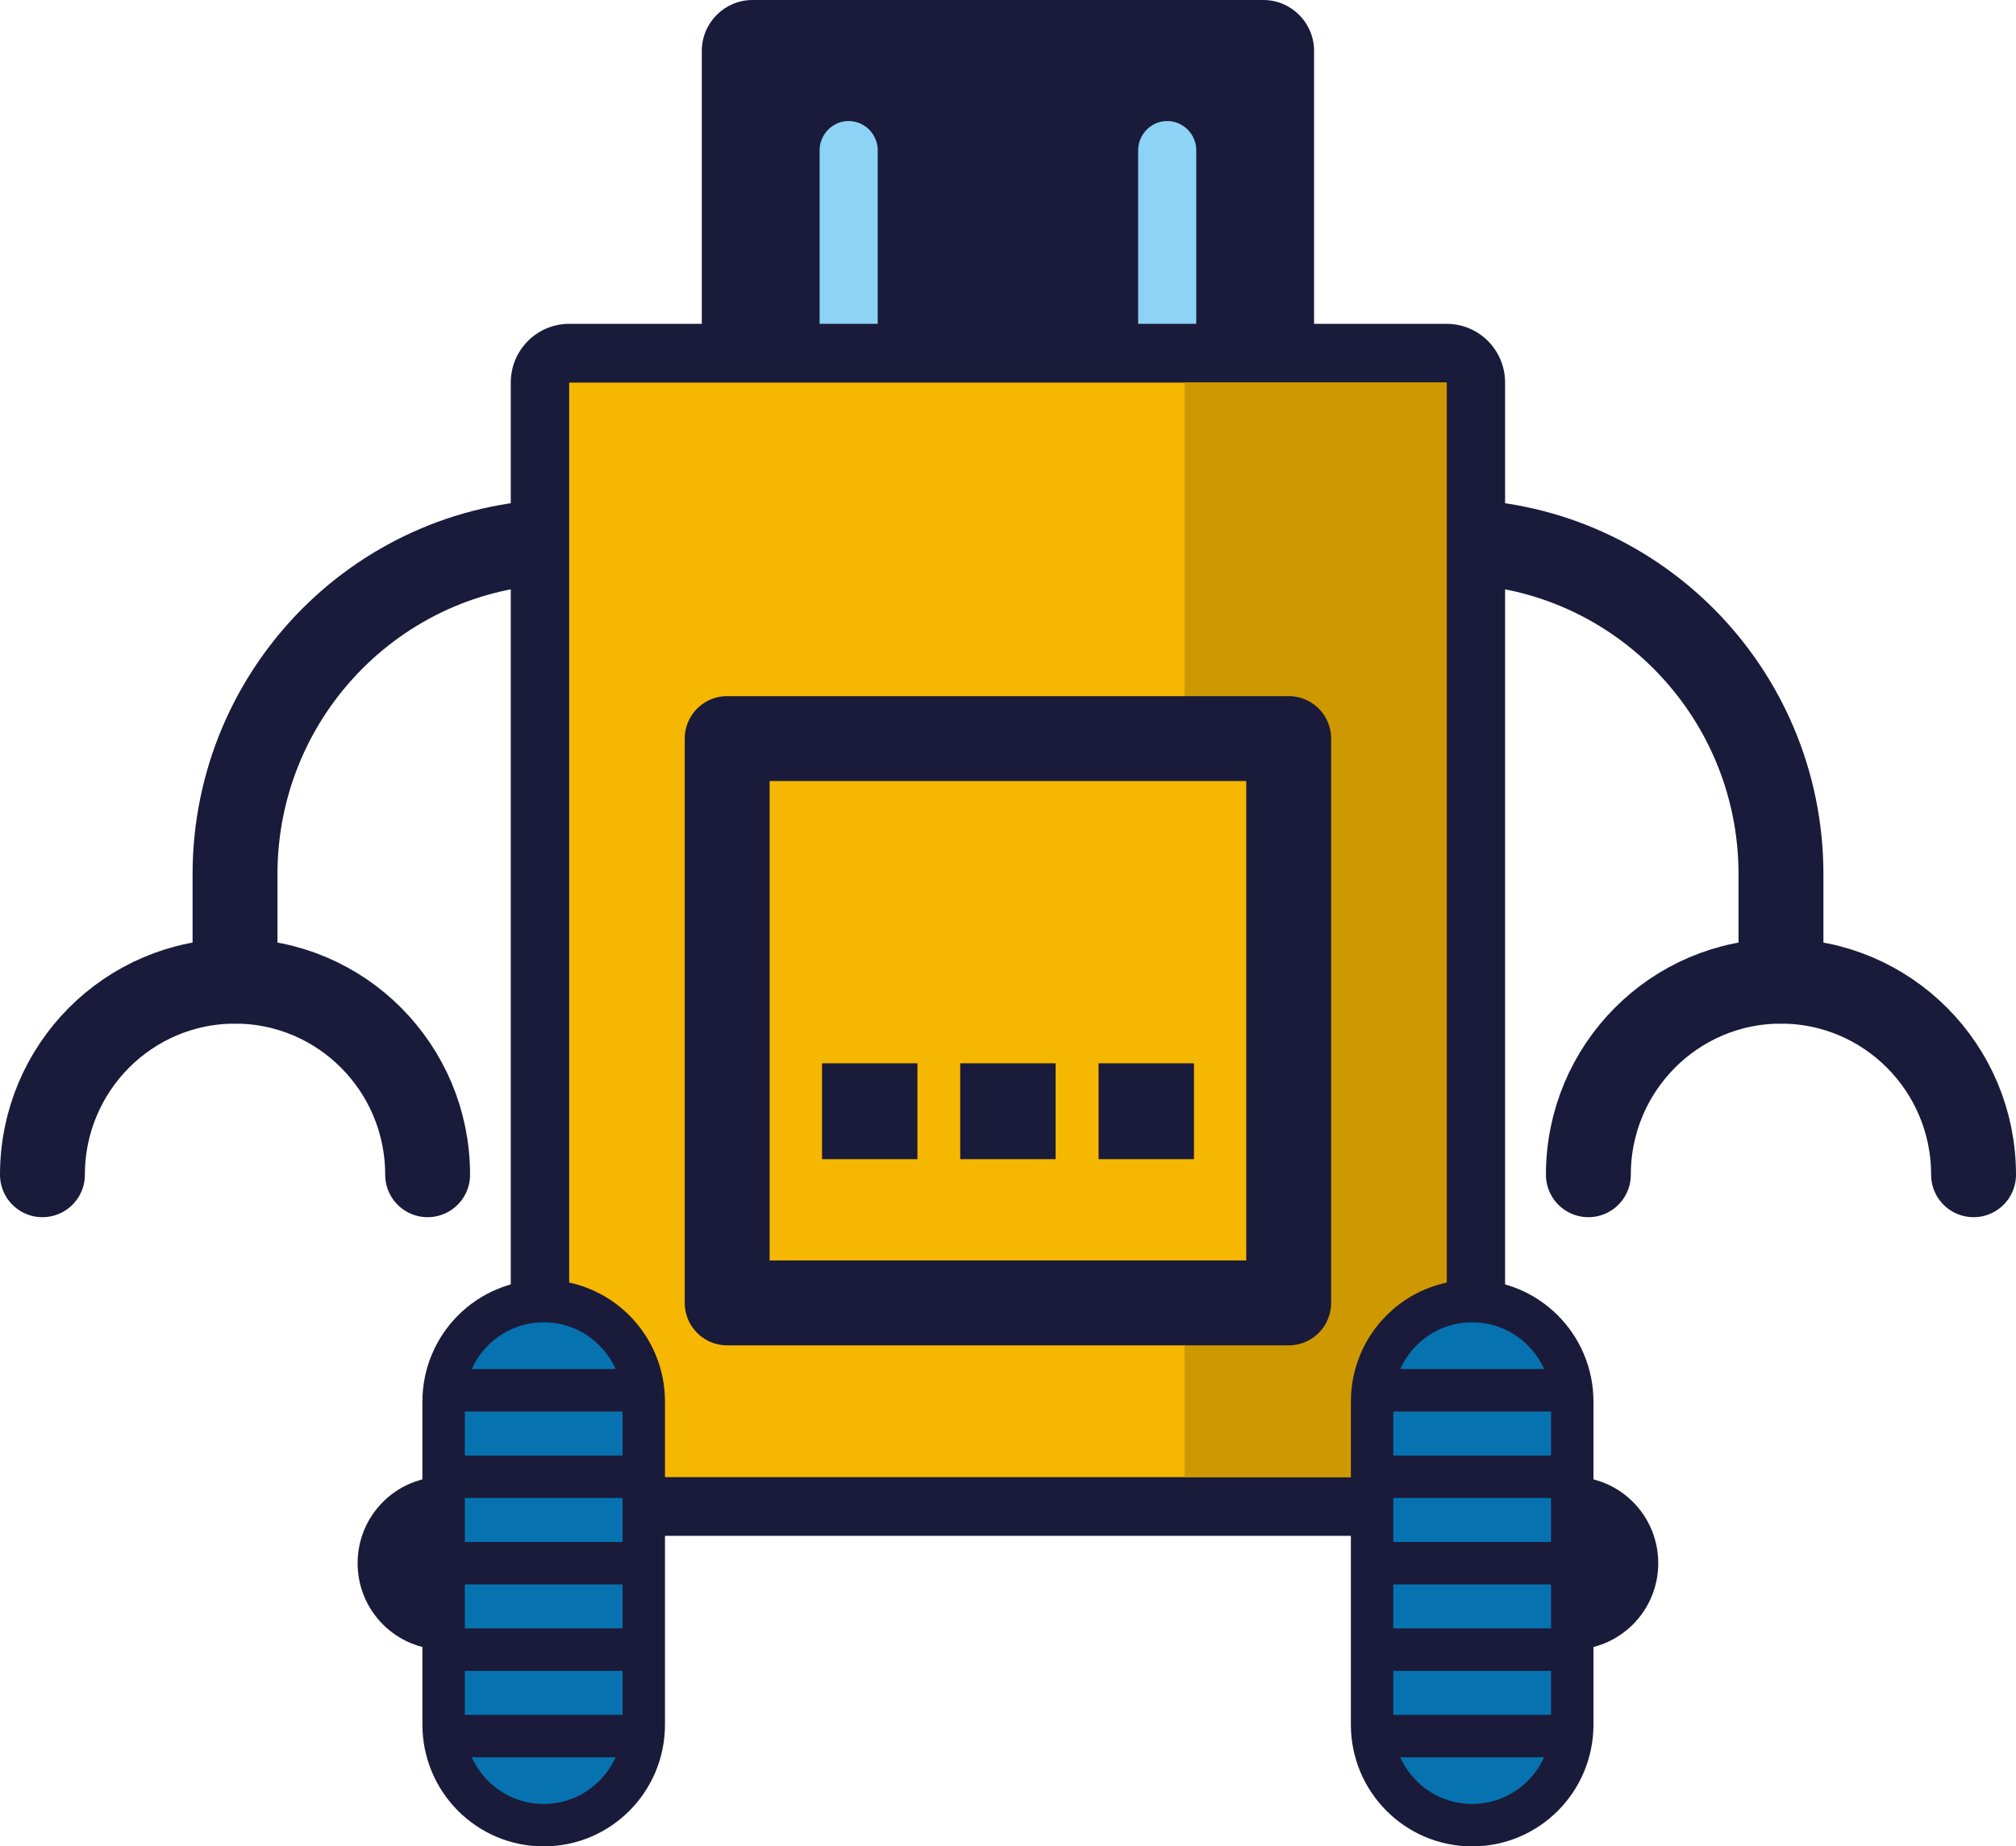 <svg width="95" height="87" viewBox="0 0 95 87" fill="none" xmlns="http://www.w3.org/2000/svg">
<path d="M61.923 21.822C61.923 23.147 60.849 24.225 59.531 24.225H35.463C34.138 24.225 33.071 23.147 33.071 21.822V2.403C33.071 1.072 34.144 0 35.463 0H59.531C60.856 0 61.923 1.078 61.923 2.403V21.822Z" fill="#1A1B3A"/>
<path d="M43.361 15.598C43.361 17.465 41.852 18.987 39.988 18.987C38.13 18.987 36.622 17.471 36.622 15.598V7.093C36.622 5.226 38.13 3.704 39.988 3.704C41.852 3.704 43.361 5.22 43.361 7.093V15.598Z" fill="#8CD3F6" stroke="#1A1B3A" stroke-width="4" stroke-miterlimit="10" stroke-linecap="round" stroke-linejoin="round"/>
<path d="M58.372 15.598C58.372 17.465 56.864 18.987 54.999 18.987C53.142 18.987 51.633 17.471 51.633 15.598V7.093C51.633 5.226 53.142 3.704 54.999 3.704C56.864 3.704 58.372 5.22 58.372 7.093V15.598Z" fill="#8CD3F6" stroke="#1A1B3A" stroke-width="4" stroke-miterlimit="10" stroke-linecap="round" stroke-linejoin="round"/>
<path d="M11.075 46.232V41.197C11.075 32.539 18.054 25.52 26.669 25.52H68.325C76.94 25.52 83.925 32.539 83.925 41.197V46.232" stroke="#1A1B3A" stroke-width="4" stroke-miterlimit="10" stroke-linecap="round" stroke-linejoin="round"/>
<path d="M74.849 55.353C74.849 50.318 78.909 46.232 83.924 46.232C88.934 46.232 93 50.312 93 55.353" stroke="#1A1B3A" stroke-width="4" stroke-miterlimit="10" stroke-linecap="round" stroke-linejoin="round"/>
<path d="M2 55.353C2 50.318 6.059 46.232 11.075 46.232C16.085 46.232 20.151 50.312 20.151 55.353" stroke="#1A1B3A" stroke-width="4" stroke-miterlimit="10" stroke-linecap="round" stroke-linejoin="round"/>
<path d="M26.823 70.982C26.062 70.982 25.449 70.365 25.449 69.601V18.026C25.449 17.262 26.068 16.645 26.823 16.645H68.171C68.932 16.645 69.545 17.268 69.545 18.026V69.601C69.545 70.365 68.925 70.982 68.171 70.982H26.823Z" fill="#F6B700"/>
<path d="M68.171 18.026V69.601H26.823V18.026H68.171ZM68.171 15.259H26.823C25.302 15.259 24.069 16.497 24.069 18.026V69.601C24.069 71.129 25.302 72.368 26.823 72.368H68.171C69.692 72.368 70.924 71.129 70.924 69.601V18.026C70.924 16.497 69.692 15.259 68.171 15.259Z" fill="#1A1B3A"/>
<path d="M68.177 18.026H55.821V69.601H68.177V18.026Z" fill="#CE9900"/>
<path d="M60.727 34.801H34.267V61.392H60.727V34.801Z" fill="#F6B700" stroke="#1A1B3A" stroke-width="4" stroke-miterlimit="10" stroke-linecap="round" stroke-linejoin="round"/>
<path d="M43.232 50.102H38.737V54.62H43.232V50.102Z" fill="#1A1B3A"/>
<path d="M49.744 50.102H45.249V54.62H49.744V50.102Z" fill="#1A1B3A"/>
<path d="M56.263 50.102H51.768V54.62H56.263V50.102Z" fill="#1A1B3A"/>
<path d="M78.142 73.656C78.142 75.906 76.327 77.73 74.089 77.73C71.85 77.73 70.035 75.906 70.035 73.656C70.035 71.407 71.85 69.583 74.089 69.583C76.333 69.583 78.142 71.407 78.142 73.656Z" fill="#1A1B3A"/>
<path d="M74.089 81.261C74.089 83.88 71.979 86 69.373 86C66.767 86 64.657 83.88 64.657 81.261V66.045C64.657 63.426 66.767 61.306 69.373 61.306C71.979 61.306 74.089 63.426 74.089 66.045V81.261Z" fill="#0673B0" stroke="#1A1B3A" stroke-width="2" stroke-miterlimit="10" stroke-linecap="round" stroke-linejoin="round"/>
<path d="M65.436 65.509H73.108" stroke="#1A1B3A" stroke-width="2" stroke-miterlimit="10" stroke-linecap="round" stroke-linejoin="round"/>
<path d="M65.436 69.583H73.108" stroke="#1A1B3A" stroke-width="2" stroke-miterlimit="10" stroke-linecap="round" stroke-linejoin="round"/>
<path d="M65.436 73.656H73.108" stroke="#1A1B3A" stroke-width="2" stroke-miterlimit="10" stroke-linecap="round" stroke-linejoin="round"/>
<path d="M65.436 77.73H73.108" stroke="#1A1B3A" stroke-width="2" stroke-miterlimit="10" stroke-linecap="round" stroke-linejoin="round"/>
<path d="M65.436 81.803H73.108" stroke="#1A1B3A" stroke-width="2" stroke-miterlimit="10" stroke-linecap="round" stroke-linejoin="round"/>
<path d="M16.852 73.656C16.852 75.906 18.667 77.73 20.905 77.73C23.143 77.73 24.959 75.906 24.959 73.656C24.959 71.407 23.143 69.583 20.905 69.583C18.667 69.583 16.852 71.407 16.852 73.656Z" fill="#1A1B3A"/>
<path d="M20.905 81.261C20.905 83.88 23.015 86 25.621 86C28.227 86 30.336 83.88 30.336 81.261V66.045C30.336 63.426 28.227 61.306 25.621 61.306C23.015 61.306 20.905 63.426 20.905 66.045V81.261Z" fill="#0673B0" stroke="#1A1B3A" stroke-width="2" stroke-miterlimit="10" stroke-linecap="round" stroke-linejoin="round"/>
<path d="M29.558 65.509H21.886" stroke="#1A1B3A" stroke-width="2" stroke-miterlimit="10" stroke-linecap="round" stroke-linejoin="round"/>
<path d="M29.558 69.583H21.886" stroke="#1A1B3A" stroke-width="2" stroke-miterlimit="10" stroke-linecap="round" stroke-linejoin="round"/>
<path d="M29.558 73.656H21.886" stroke="#1A1B3A" stroke-width="2" stroke-miterlimit="10" stroke-linecap="round" stroke-linejoin="round"/>
<path d="M29.558 77.73H21.886" stroke="#1A1B3A" stroke-width="2" stroke-miterlimit="10" stroke-linecap="round" stroke-linejoin="round"/>
<path d="M29.558 81.803H21.886" stroke="#1A1B3A" stroke-width="2" stroke-miterlimit="10" stroke-linecap="round" stroke-linejoin="round"/>
</svg>
